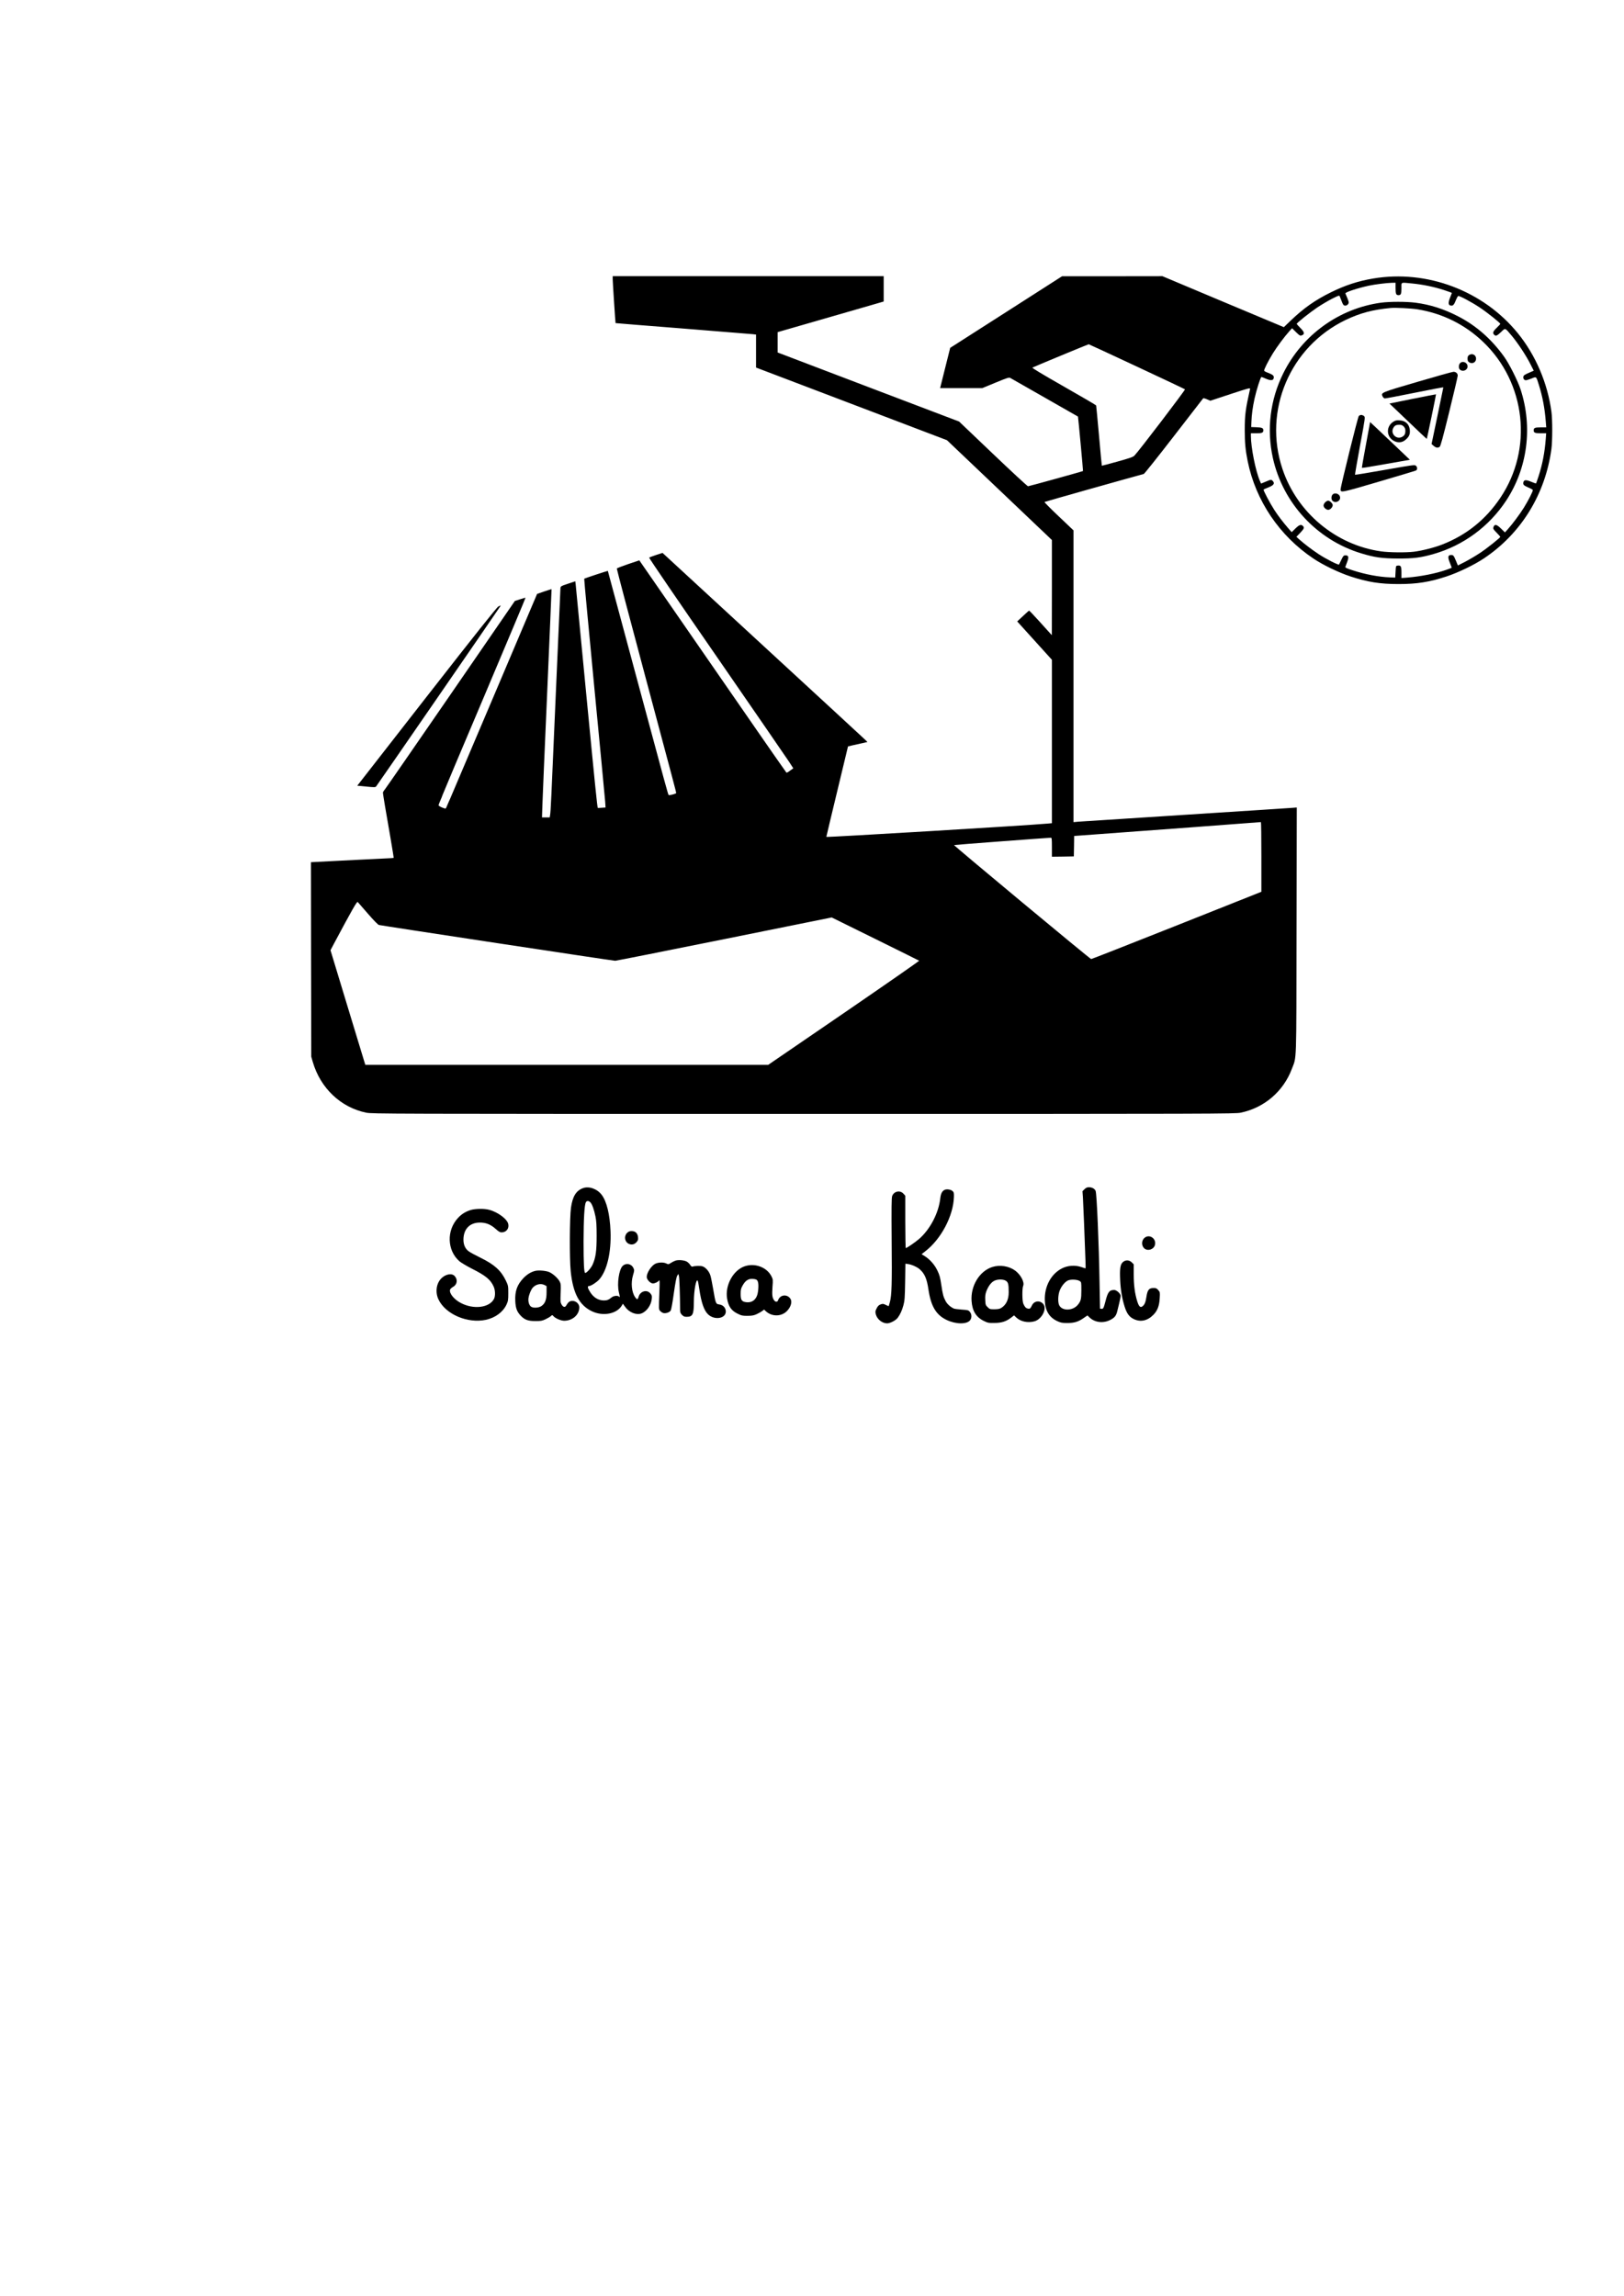 <?xml version="1.0" standalone="no"?>
<!DOCTYPE svg PUBLIC "-//W3C//DTD SVG 20010904//EN"
 "http://www.w3.org/TR/2001/REC-SVG-20010904/DTD/svg10.dtd">
<svg version="1.0" xmlns="http://www.w3.org/2000/svg"
 width="2481pt" height="3508pt" viewBox="0 0 2481 3508"
 preserveAspectRatio="xMidYMid meet">

<g transform="translate(0,3508) scale(0.1,-0.1)"
fill="#000000" stroke="none">
<path d="M9360 30818 c0 -42 41 -671 44 -675 0 -1 460 -38 1021 -82 561 -45
1044 -84 1073 -87 l52 -6 0 -252 0 -252 1459 -555 1458 -555 802 -763 801
-762 0 -727 -1 -727 -32 35 c-17 20 -94 104 -170 188 -76 84 -141 152 -145
152 -4 0 -46 -38 -94 -83 l-88 -82 265 -293 265 -293 0 -1248 0 -1249 -67 -6
c-316 -29 -3372 -212 -3379 -203 -1 1 74 313 165 692 l166 690 70 17 c39 9
105 24 149 33 l78 18 -43 42 c-24 23 -714 660 -1534 1415 -819 755 -1504 1386
-1522 1403 l-31 29 -99 -32 c-54 -18 -102 -36 -106 -40 -5 -4 459 -684 1031
-1511 571 -827 1068 -1550 1105 -1606 l66 -102 -51 -37 c-40 -30 -52 -35 -58
-23 -5 8 -33 48 -63 89 -31 41 -533 766 -1117 1611 l-1063 1537 -170 -57 c-94
-32 -172 -62 -174 -68 -2 -6 194 -748 435 -1649 441 -1649 472 -1765 472
-1782 0 -10 -107 -38 -115 -30 -9 9 -36 106 -487 1783 -242 902 -441 1641
-442 1642 -3 3 -356 -114 -361 -119 -3 -2 67 -749 154 -1659 88 -910 162
-1695 166 -1746 l6 -91 -58 -4 c-32 -2 -59 -4 -60 -3 -8 4 -41 330 -178 1750
-85 886 -157 1633 -160 1662 l-6 51 -112 -37 c-107 -36 -112 -39 -115 -67 -1
-16 -33 -753 -72 -1639 -70 -1630 -76 -1760 -86 -1827 l-6 -38 -59 0 -59 0 6
183 c3 100 36 884 74 1742 37 858 67 1561 66 1563 -2 1 -52 -15 -112 -35
l-109 -38 -651 -1535 c-358 -844 -664 -1564 -680 -1600 -17 -36 -36 -81 -44
-100 -7 -19 -16 -38 -20 -42 -9 -11 -110 33 -110 48 0 6 12 38 26 70 15 33 30
71 34 85 4 14 292 698 640 1518 347 821 630 1494 628 1497 -2 2 -40 -8 -84
-23 l-79 -26 -980 -1425 c-539 -783 -992 -1438 -1007 -1456 -15 -17 -28 -39
-28 -49 0 -11 14 -98 30 -195 17 -98 55 -316 84 -487 29 -170 52 -312 50 -313
-1 -2 -44 -5 -96 -7 -51 -2 -167 -8 -258 -13 -91 -5 -176 -9 -190 -9 -14 0
-181 -9 -373 -19 l-347 -18 2 -1485 3 -1486 23 -80 c116 -400 427 -696 816
-776 89 -18 266 -19 6681 -19 6395 0 6593 1 6680 19 359 74 652 326 781 670
74 196 68 23 71 2115 l4 1878 -78 -6 c-43 -4 -778 -51 -1633 -106 -855 -55
-1588 -102 -1627 -105 l-73 -7 0 2229 0 2229 -225 214 c-124 117 -222 216
-218 220 6 5 1250 356 1516 428 10 2 216 262 459 576 243 314 444 575 448 579
4 5 31 -1 59 -14 l52 -22 305 101 c281 92 306 99 301 79 -70 -313 -81 -394
-81 -632 0 -193 11 -306 45 -473 123 -604 485 -1140 1005 -1487 147 -99 387
-214 566 -273 262 -86 450 -116 733 -116 283 0 471 30 733 116 182 60 420 175
572 276 568 380 937 978 1031 1672 16 122 17 447 0 570 -59 437 -240 861 -512
1197 -528 651 -1390 977 -2214 837 -226 -38 -425 -103 -640 -209 -241 -118
-419 -243 -621 -437 l-101 -97 -928 389 -927 390 -767 -1 -766 0 -854 -547
-855 -547 -77 -307 -77 -308 323 0 322 0 203 84 c179 74 206 82 224 71 12 -7
248 -142 526 -300 278 -158 506 -289 508 -290 3 -3 80 -828 77 -832 -2 -5
-826 -233 -840 -233 -9 0 -249 222 -534 494 l-519 495 -1386 527 -1386 528 0
155 0 156 638 184 c350 101 715 206 810 234 l172 50 0 193 0 194 -2070 0
-2070 0 0 -42z m11960 -141 c0 -87 8 -107 45 -107 37 0 45 20 45 107 0 97 -18
89 160 72 155 -14 337 -51 487 -100 67 -22 123 -42 123 -45 0 -2 -11 -32 -25
-66 -37 -91 -31 -128 22 -128 25 0 41 22 69 94 11 26 24 50 31 53 18 7 206
-93 333 -178 114 -76 310 -233 310 -248 0 -4 -25 -31 -55 -60 -57 -55 -66 -79
-39 -105 25 -26 42 -19 105 40 69 67 57 71 168 -61 94 -114 217 -300 282 -430
l50 -99 -53 -23 c-87 -37 -103 -48 -106 -71 -4 -28 14 -52 39 -52 10 0 49 12
85 26 78 32 71 38 113 -96 56 -176 90 -358 106 -562 l7 -88 -84 0 c-89 0 -108
-8 -108 -45 0 -37 19 -45 108 -45 l83 0 -6 -82 c-16 -211 -52 -396 -111 -577
-19 -58 -36 -106 -38 -108 -1 -2 -35 10 -74 26 -79 33 -109 31 -119 -7 -9 -36
4 -50 76 -81 36 -15 66 -32 68 -38 5 -15 -66 -155 -135 -267 -60 -97 -174
-251 -246 -331 l-45 -50 -59 58 c-67 66 -99 73 -116 24 -9 -25 -5 -32 47 -85
31 -32 57 -61 57 -64 0 -14 -200 -174 -310 -247 -63 -42 -165 -102 -226 -134
l-112 -57 -28 68 c-36 86 -41 92 -75 92 -50 0 -55 -32 -19 -119 16 -41 29 -75
28 -76 -2 -2 -37 -15 -78 -30 -159 -57 -398 -104 -602 -120 l-88 -7 0 85 c0
94 -9 111 -57 105 -28 -3 -28 -3 -33 -93 l-5 -90 -80 3 c-175 7 -380 46 -573
109 -89 29 -112 40 -109 52 3 9 16 44 29 78 27 73 20 98 -28 98 -26 0 -33 -7
-61 -65 -18 -36 -34 -69 -36 -75 -6 -14 -197 83 -310 157 -104 69 -218 155
-292 221 l-50 45 58 60 c60 64 67 81 41 106 -28 28 -56 18 -115 -40 l-56 -55
-55 63 c-81 94 -149 183 -211 278 -66 102 -169 298 -163 309 3 4 37 20 76 35
79 31 98 60 65 96 -23 26 -28 25 -110 -10 l-70 -29 -17 40 c-66 151 -138 514
-138 690 l0 39 83 0 c88 0 107 8 107 46 0 34 -20 43 -105 46 l-80 3 3 80 c4
112 19 221 48 355 29 131 92 330 105 330 5 0 34 -11 65 -25 84 -37 124 -30
124 22 0 26 -23 42 -93 69 -27 9 -51 23 -54 30 -6 15 62 150 135 268 60 97
174 251 246 331 l45 50 60 -59 c56 -55 63 -59 88 -50 49 17 42 51 -22 114 -30
30 -55 58 -55 61 0 15 199 173 314 251 65 43 168 104 227 134 109 54 109 54
118 32 34 -89 45 -115 54 -125 16 -21 55 -15 72 11 17 25 16 28 -41 162 -8 18
183 81 358 119 92 20 271 42 351 44 l57 1 0 -83z m-3954 -1197 c401 -187 732
-344 737 -349 8 -8 -708 -948 -772 -1012 -21 -22 -70 -39 -261 -92 -129 -36
-236 -64 -237 -63 -2 2 -21 207 -43 457 -23 250 -42 459 -44 464 -2 6 -225
136 -495 290 -326 186 -487 283 -479 288 15 10 850 356 860 357 4 0 334 -153
734 -340z m1904 -7493 l0 -533 -1292 -514 c-711 -282 -1300 -514 -1308 -514
-15 -1 -2102 1735 -2095 1742 3 4 1434 111 1478 112 15 0 17 -14 17 -145 l0
-145 168 2 167 3 3 156 2 156 313 23 c553 40 2532 187 2540 189 4 0 7 -239 7
-532z m-13650 -867 c90 -104 153 -168 169 -173 36 -10 3575 -547 3609 -547 15
0 765 149 1668 331 l1640 331 665 -328 c365 -180 667 -330 671 -333 4 -3 -513
-363 -1149 -799 l-1157 -792 -3078 0 -3077 0 -21 68 c-12 37 -131 431 -266
875 l-245 808 51 97 c282 528 353 653 365 640 7 -7 76 -87 155 -178z"/>
<path d="M21097 30455 c-641 -88 -1202 -493 -1492 -1078 -201 -405 -256 -857
-159 -1296 154 -691 673 -1251 1350 -1456 203 -62 319 -78 559 -79 239 -1 351
13 549 70 453 130 846 420 1106 815 327 497 408 1124 220 1699 -42 130 -176
397 -253 502 -193 268 -425 472 -698 613 -223 115 -426 180 -655 210 -139 18
-392 18 -527 0z m555 -101 c383 -61 728 -232 1007 -499 653 -625 764 -1635
262 -2381 -223 -333 -518 -569 -888 -714 -117 -46 -309 -95 -433 -110 -124
-15 -373 -12 -499 5 -693 97 -1286 592 -1509 1260 -298 891 115 1867 963 2275
221 106 413 158 690 184 73 7 313 -5 407 -20z"/>
<path d="M22442 29654 c-16 -11 -22 -25 -22 -54 0 -29 6 -43 22 -54 48 -34
108 -4 108 54 0 58 -60 88 -108 54z"/>
<path d="M22305 29530 c-22 -24 -24 -75 -4 -95 43 -42 119 -13 119 46 0 60
-76 92 -115 49z"/>
<path d="M21656 29246 c-564 -165 -562 -165 -534 -223 7 -15 22 -29 33 -31 11
-1 217 38 458 87 240 49 437 86 437 82 0 -3 -41 -200 -90 -436 l-90 -430 32
-27 c35 -31 64 -35 92 -15 14 10 51 147 147 538 71 288 129 536 129 550 0 34
-29 59 -66 58 -16 0 -263 -69 -548 -153z"/>
<path d="M21581 28986 l-354 -72 284 -271 c156 -150 285 -271 286 -269 4 4
144 678 141 681 -2 1 -162 -30 -357 -69z"/>
<path d="M20758 28723 c-15 -17 -278 -1079 -278 -1122 0 -52 13 -49 587 120
301 88 556 165 565 170 24 13 23 51 -1 73 -18 16 -43 13 -472 -63 -249 -44
-455 -78 -458 -75 -3 2 32 201 76 442 81 437 81 437 61 455 -11 9 -30 17 -43
17 -12 0 -29 -8 -37 -17z"/>
<path d="M21287 28637 c-129 -80 -104 -264 42 -308 55 -16 106 -4 150 37 50
44 65 82 59 145 -9 88 -65 141 -155 146 -48 3 -65 0 -96 -20z m157 -73 c19
-20 26 -37 26 -66 0 -50 -13 -74 -52 -94 -85 -44 -178 49 -134 134 21 40 41
51 92 52 31 0 48 -6 68 -26z"/>
<path d="M20925 28598 c-3 -18 -32 -175 -64 -348 -33 -173 -57 -317 -55 -319
3 -3 168 24 369 60 l364 64 -236 225 c-130 124 -267 253 -304 288 l-68 63 -6
-33z"/>
<path d="M20357 27522 c-22 -25 -21 -75 1 -95 42 -39 115 -8 115 48 0 57 -79
88 -116 47z"/>
<path d="M20245 27405 c-14 -13 -25 -35 -25 -48 0 -31 39 -67 72 -67 30 0 68
41 68 72 0 25 -44 68 -70 68 -11 0 -32 -11 -45 -25z"/>
<path d="M7612 25812 c-23 -12 -345 -417 -1094 -1377 l-1060 -1360 137 -13
c115 -12 139 -12 150 0 11 11 1837 2660 1889 2741 21 32 21 32 -22 9z"/>
<path d="M8906 16926 c-106 -40 -158 -125 -183 -298 -21 -151 -24 -784 -4
-973 34 -335 132 -520 325 -611 169 -80 378 -40 455 87 l17 29 32 -45 c60 -86
168 -131 247 -105 81 27 152 125 162 224 5 46 2 55 -22 84 -53 63 -155 34
-179 -52 -14 -47 -25 -48 -53 -6 -54 78 -67 218 -33 334 22 73 22 79 7 111
-31 66 -112 82 -164 33 -57 -54 -89 -272 -59 -401 19 -82 19 -84 4 -69 -21 21
-84 14 -115 -12 -44 -36 -68 -46 -117 -46 -85 0 -159 45 -211 129 -39 61 -44
91 -17 91 29 0 116 56 155 99 120 133 187 417 174 740 -10 255 -59 456 -135
555 -69 91 -194 136 -286 102z m114 -218 c27 -29 55 -108 77 -215 14 -68 18
-136 18 -298 0 -231 -14 -330 -62 -438 -23 -52 -90 -127 -112 -127 -19 0 -26
142 -26 485 1 341 13 554 35 595 14 26 44 25 70 -2z"/>
<path d="M16568 16910 l-31 -31 7 -97 c5 -86 29 -660 39 -969 3 -62 3 -113 0
-113 -2 0 -32 9 -66 21 -92 31 -202 24 -289 -19 -169 -83 -275 -278 -266 -492
6 -159 67 -259 192 -317 53 -24 73 -28 151 -28 107 0 168 19 250 76 l58 40 31
-30 c81 -78 207 -94 315 -40 68 34 92 64 109 132 5 23 19 81 31 128 12 48 21
97 21 109 0 34 -62 90 -99 90 -73 0 -97 -31 -132 -170 -28 -108 -35 -122 -62
-118 l-22 3 -7 390 c-10 602 -42 1363 -60 1408 -13 34 -55 57 -103 57 -27 0
-44 -8 -67 -30z m-74 -1403 c26 -17 26 -18 26 -143 0 -135 -8 -166 -56 -223
-76 -90 -235 -94 -281 -7 -24 44 -21 156 6 227 25 65 76 129 123 153 42 21
144 18 182 -7z"/>
<path d="M14434 16901 c-40 -17 -61 -57 -69 -128 -24 -227 -157 -480 -327
-626 -57 -49 -186 -137 -200 -137 -4 0 -8 180 -8 400 l0 400 -28 31 c-52 59
-148 37 -173 -38 -9 -29 -11 -185 -7 -685 6 -658 1 -826 -27 -933 -9 -32 -17
-60 -18 -62 -2 -1 -22 7 -45 19 -39 19 -46 19 -80 7 -28 -11 -42 -25 -60 -61
-21 -41 -22 -51 -12 -90 20 -76 98 -138 173 -138 45 0 130 44 160 83 38 51 67
112 89 195 18 67 22 114 26 355 l4 279 47 -7 c53 -8 134 -45 171 -78 76 -67
110 -146 134 -310 38 -257 118 -390 280 -466 140 -66 305 -68 356 -4 28 36 27
94 -4 129 -21 26 -31 28 -122 34 -55 4 -108 11 -119 15 -50 21 -103 67 -127
112 -36 67 -45 100 -68 253 -16 111 -27 150 -59 216 -42 89 -115 172 -194 221
l-48 30 55 43 c243 186 431 543 439 832 2 57 -1 71 -19 88 -23 24 -87 35 -120
21z"/>
<path d="M7188 16591 c-79 -26 -136 -61 -190 -119 -178 -190 -169 -496 19
-662 26 -22 112 -74 193 -115 210 -106 285 -167 332 -274 25 -54 27 -144 5
-187 -70 -136 -313 -166 -508 -62 -103 54 -177 146 -164 201 3 12 23 31 43 42
67 36 79 113 27 169 -44 47 -142 28 -207 -41 -74 -78 -90 -211 -39 -318 107
-226 443 -370 723 -311 144 31 262 118 316 233 24 53 27 69 27 173 0 112 -1
117 -37 193 -74 154 -173 244 -384 348 -78 38 -159 82 -181 98 -56 40 -83 101
-83 182 2 161 96 259 252 259 92 0 162 -28 238 -95 45 -41 69 -55 91 -55 72 0
118 56 104 126 -14 76 -158 184 -292 219 -78 21 -214 18 -285 -4z"/>
<path d="M9579 16241 c-49 -50 -36 -136 26 -165 44 -21 89 -11 121 27 22 26
25 38 21 76 -7 59 -41 91 -98 91 -31 0 -47 -7 -70 -29z"/>
<path d="M17479 16161 c-39 -39 -41 -106 -5 -148 49 -57 155 -27 171 48 22
101 -94 171 -166 100z"/>
<path d="M10321 15819 c-18 -6 -50 -21 -71 -35 -36 -24 -40 -25 -69 -10 -42
22 -123 20 -171 -4 -61 -31 -130 -138 -130 -201 0 -40 56 -99 94 -99 33 0 81
24 96 47 8 13 9 -29 4 -162 -11 -296 -12 -280 14 -308 13 -14 35 -27 49 -30
38 -7 91 11 108 37 10 14 29 119 49 265 24 168 40 250 52 269 l18 27 8 -30 c8
-25 17 -305 18 -508 0 -51 4 -62 29 -88 23 -23 38 -29 71 -29 92 0 110 36 110
224 0 176 36 371 60 325 4 -8 15 -66 24 -129 30 -204 72 -324 133 -382 105
-100 289 -60 270 59 -9 50 -46 85 -99 92 -53 7 -55 13 -92 231 -15 85 -33 179
-42 208 -18 63 -71 126 -121 143 -33 11 -121 8 -153 -4 -10 -4 -22 5 -35 25
-11 18 -34 40 -52 51 -38 22 -125 30 -172 16z"/>
<path d="M17150 15792 c-36 -37 -45 -101 -37 -272 7 -152 30 -285 68 -405 34
-107 72 -158 143 -191 103 -48 208 -24 298 68 61 63 89 136 95 253 5 87 5 92
-22 123 -23 27 -34 32 -70 32 -72 0 -95 -28 -111 -135 -13 -87 -30 -126 -67
-149 -28 -18 -50 6 -73 80 -37 119 -54 247 -54 412 l0 154 -29 29 c-41 41
-101 41 -141 1z"/>
<path d="M11379 15733 c-178 -59 -305 -292 -271 -495 21 -120 65 -184 160
-230 60 -30 76 -33 152 -33 71 1 95 5 143 27 32 15 70 37 84 48 l26 21 26 -25
c95 -88 244 -85 329 8 57 62 77 140 46 184 -53 75 -161 59 -189 -29 -9 -26
-41 -24 -60 5 -28 42 -32 79 -24 199 9 113 8 119 -15 165 -70 139 -251 207
-407 155z m174 -204 c31 -14 40 -72 28 -177 -14 -118 -80 -180 -179 -169 -70
8 -87 32 -87 125 0 68 4 84 31 132 39 69 82 100 140 100 24 0 54 -5 67 -11z"/>
<path d="M15159 15721 c-195 -62 -333 -288 -316 -520 10 -150 69 -246 185
-303 62 -31 74 -33 162 -32 110 0 181 23 257 81 l45 35 32 -31 c66 -64 179
-88 279 -60 112 31 194 189 137 262 -50 63 -141 53 -175 -19 -22 -48 -33 -56
-64 -48 -29 6 -46 25 -67 73 -19 41 -20 236 -3 274 24 54 -37 170 -122 233
-96 70 -234 92 -350 55z m207 -210 c36 -22 44 -53 44 -176 0 -111 -38 -192
-113 -239 -24 -15 -49 -20 -104 -21 -69 0 -74 2 -105 33 -31 30 -33 38 -36
110 -3 60 1 89 17 133 29 76 72 134 118 158 51 27 137 28 179 2z"/>
<path d="M8174 15661 c-63 -16 -123 -53 -177 -109 -97 -102 -132 -200 -125
-351 5 -110 26 -165 86 -227 58 -60 111 -79 222 -79 83 0 102 3 155 28 33 16
69 37 81 48 20 19 21 19 40 -2 29 -33 114 -69 163 -69 127 0 230 90 231 203 0
81 -105 131 -164 79 -10 -10 -25 -30 -33 -45 -19 -38 -50 -32 -75 13 -17 31
-18 49 -13 172 5 124 3 142 -14 176 -26 50 -101 119 -159 145 -51 22 -165 32
-218 18z m146 -216 l30 -16 0 -94 c0 -114 -22 -172 -79 -211 -42 -28 -123 -33
-158 -9 -30 21 -47 78 -39 132 7 51 38 128 64 157 48 54 124 71 182 41z"/>
</g>
</svg>
